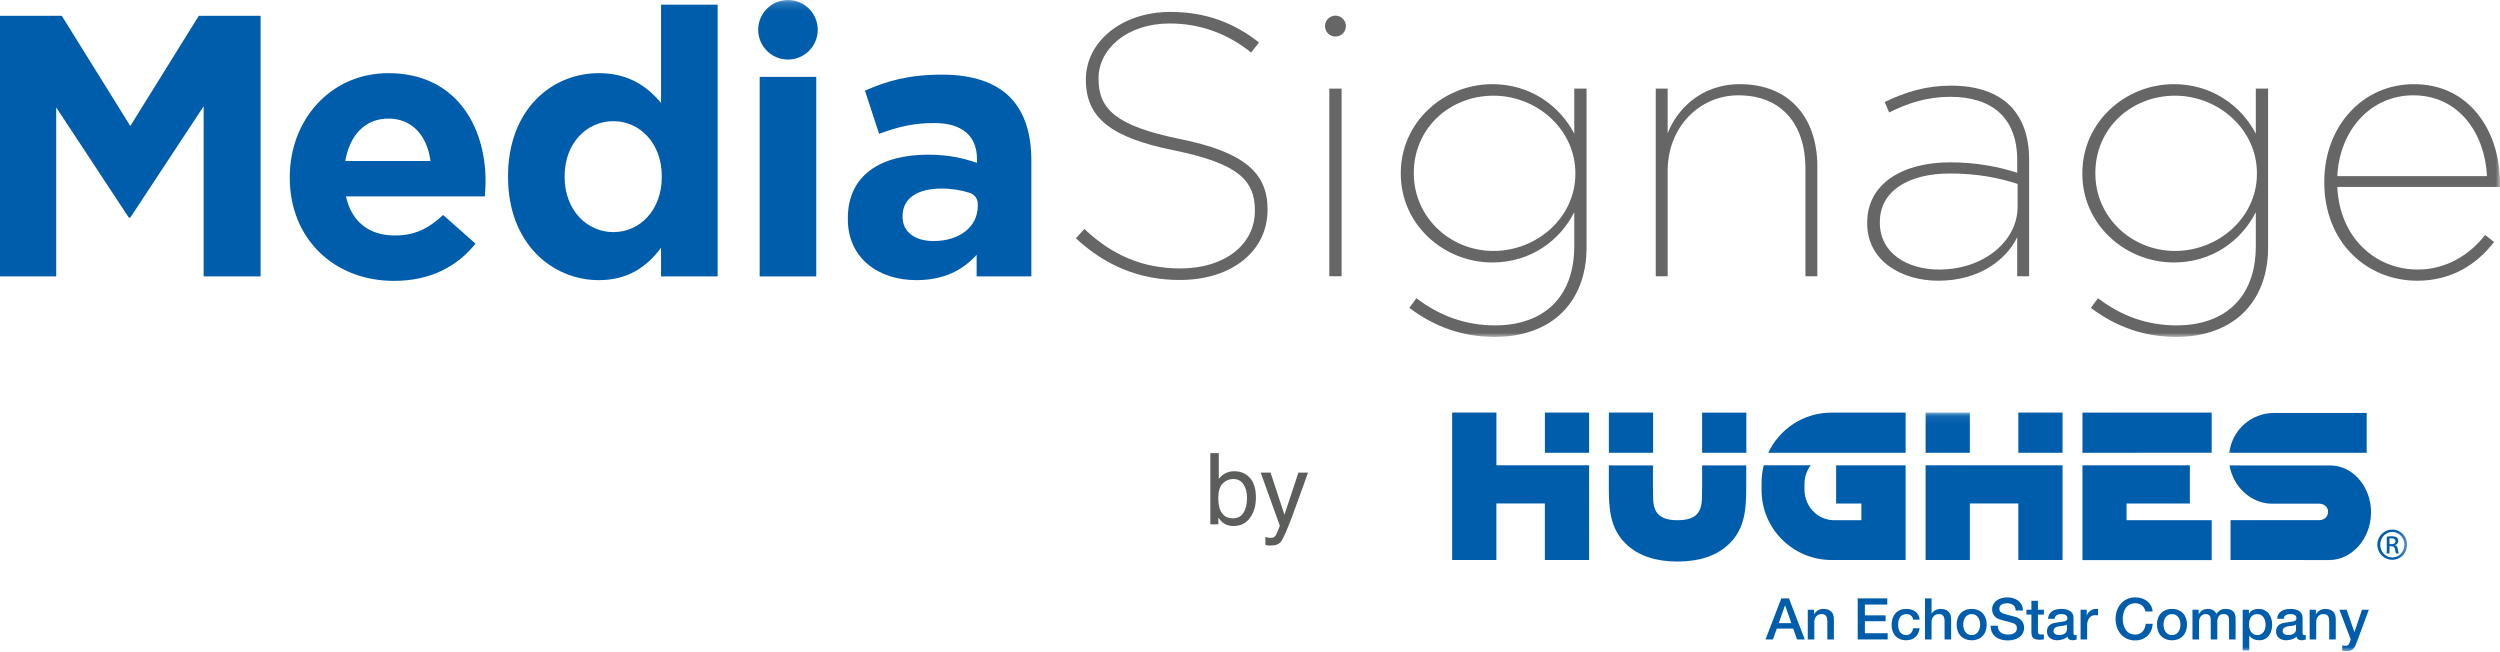 <svg xmlns="http://www.w3.org/2000/svg" xmlns:xlink="http://www.w3.org/1999/xlink" width="303px" height="79px"
	viewBox="0 0 303 79" version="1.1">
	<defs>
		<polygon id="path-1" points="1 0.5 1.5 0.5 1.5 1 1 1"></polygon>
		<polygon id="path-3" points="1 29 116.747 29 116.747 0.069 1 0.069"></polygon>
		<polygon id="path-5" points="0 41 303 41 303 0.164 0 0.164"></polygon>
	</defs>
	<g id="Login" stroke="none" stroke-width="1" fill="none" fill-rule="evenodd">
		<g id="MS---Login" transform="translate(-569, -95)">
			<g id="Group-8" transform="translate(569, 94)">
				<path
					d="M146.691,55.916 L147.717,55.916 L147.717,59.039 C147.947,58.738 148.223,58.508 148.543,58.35 C148.863,58.192 149.211,58.113 149.586,58.113 C150.367,58.113 151.001,58.381 151.487,58.919 C151.974,59.456 152.217,60.248 152.217,61.295 C152.217,62.287 151.977,63.111 151.496,63.767 C151.016,64.423 150.35,64.752 149.498,64.752 C149.021,64.752 148.619,64.636 148.291,64.406 C148.096,64.269 147.887,64.05 147.664,63.75 L147.664,64.552 L146.691,64.552 L146.691,55.916 Z M149.434,63.82 C150.004,63.82 150.431,63.593 150.714,63.14 C150.997,62.687 151.139,62.089 151.139,61.347 C151.139,60.687 150.997,60.14 150.714,59.707 C150.431,59.273 150.014,59.056 149.463,59.056 C148.982,59.056 148.562,59.234 148.2,59.589 C147.839,59.945 147.658,60.531 147.658,61.347 C147.658,61.937 147.732,62.416 147.881,62.783 C148.158,63.474 148.676,63.82 149.434,63.82 Z M157.367,58.277 L158.533,58.277 C158.385,58.679 158.055,59.597 157.543,61.031 C157.16,62.109 156.84,62.988 156.582,63.668 C155.973,65.269 155.543,66.246 155.293,66.597 C155.043,66.949 154.613,67.125 154.004,67.125 C153.855,67.125 153.741,67.119 153.661,67.107 C153.581,67.095 153.482,67.074 153.365,67.043 L153.365,66.082 C153.549,66.132 153.682,66.164 153.764,66.175 C153.846,66.187 153.918,66.193 153.98,66.193 C154.176,66.193 154.319,66.161 154.411,66.096 C154.503,66.032 154.58,65.953 154.643,65.859 C154.662,65.828 154.732,65.668 154.854,65.378 C154.975,65.089 155.062,64.875 155.117,64.734 L152.797,58.277 L153.992,58.277 L155.674,63.386 L157.367,58.277 Z"
					id="by" fill="#5C5E5C"></path>
				<g id="Group-43" transform="translate(175, 50)">
					<polygon id="Fill-1" fill="#005DAC"
						points="12.241 5.877 17.598 5.877 17.598 1.005 12.241 1.005"></polygon>
					<polygon id="Fill-2" fill="#005DAC"
						points="1 1.002 1 18.871 6.361 18.871 6.361 12.019 12.236 12.019 12.236 18.871 17.598 18.871 17.598 7.393 6.363 7.393 6.363 1.002">
					</polygon>
					<polygon id="Fill-3" fill="#005DAC"
						points="69.623 5.877 74.981 5.877 74.981 1.005 69.623 1.005"></polygon>
					<polygon id="Fill-4" fill="#005DAC"
						points="77.394 1.005 77.394 5.877 93.055 5.873 93.055 1.005"></polygon>
					<polygon id="Fill-5" fill="#005DAC"
						points="82.738 12.026 90.411 12.026 90.411 7.396 77.394 7.396 77.394 18.885 93.056 18.885 93.056 14.047 82.738 14.047">
					</polygon>
					<polygon id="Fill-6" fill="#005DAC"
						points="31.296 5.877 36.657 5.877 36.657 1.011 31.296 1.011"></polygon>
					<polygon id="Fill-7" fill="#005DAC"
						points="19.995 5.877 25.353 5.877 25.353 1.001 19.995 1.001"></polygon>
					<g id="Group-42" transform="translate(0, 0.931)">
						<path
							d="M112.01,10.044 C111.283,7.994 109.564,6.535 107.521,6.484 L95.22,6.479 C95.641,8.992 97.7,10.995 100.182,11.116 L106.134,11.117 C106.703,11.137 107.166,11.533 107.166,12.101 C107.166,12.681 106.697,13.111 106.106,13.111 L95.342,13.111 L95.342,17.939 L107.289,17.947 C110.096,17.947 112.371,15.303 112.371,12.149 C112.371,11.405 112.245,10.697 112.01,10.044 Z"
							id="Fill-8" fill="#005DAC"></path>
						<path
							d="M111.842,0.12 L100.609,0.12 C97.808,0.12 95.507,2.229 95.192,4.946 L111.842,4.946 L111.842,0.12 Z"
							id="Fill-10" fill="#005DAC"></path>
						<g id="Group-14" transform="translate(0, 28)">
							<mask id="mask-2" fill="white">
								<use xlink:href="#path-1"></use>
							</mask>
							<g id="Clip-13"></g>
							<path d="" id="Fill-12" fill="#005DAC" mask="url(#mask-2)"></path>
						</g>
						<path
							d="M31.298,6.477 L31.298,8.856 C31.217,10.838 31.754,13.116 28.317,13.122 C24.878,13.116 25.415,10.838 25.337,8.856 L25.337,6.477 L19.991,6.477 L19.991,9.092 C19.991,11.596 20.094,14.075 22.032,15.957 C23.643,17.546 25.888,18.123 28.317,18.128 L28.319,18.128 C30.744,18.123 32.989,17.546 34.6,15.957 C36.538,14.075 36.643,11.596 36.643,9.092 L36.643,6.477 L31.298,6.477 Z"
							id="Fill-15" fill="#005DAC"></path>
						<path
							d="M55.96,4.946 L55.96,0.08 L46.952,0.08 C43.573,0.08 40.665,2.075 39.31,4.946 L55.96,4.946 Z"
							id="Fill-17" fill="#005DAC"></path>
						<path
							d="M47.538,11.095 L50.597,11.095 L50.597,13.121 L47.324,13.121 C45.251,13.121 43.701,11.407 43.701,9.386 L43.701,8.741 C43.701,7.877 43.982,7.086 44.463,6.46 L38.765,6.46 C38.595,7.132 38.502,7.832 38.502,8.557 L38.502,9.479 C38.502,14.143 42.287,17.924 46.952,17.94 L55.96,17.94 L55.96,6.469 L47.538,6.469 L47.538,11.095 Z"
							id="Fill-19" fill="#005DAC"></path>
						<mask id="mask-4" fill="white">
							<use xlink:href="#path-3"></use>
						</mask>
						<g id="Clip-22"></g>
						<polygon id="Fill-21" fill="#005DAC" mask="url(#mask-4)"
							points="58.384 4.946 63.746 4.946 63.746 0.072 58.384 0.072"></polygon>
						<polygon id="Fill-23" fill="#005DAC" mask="url(#mask-4)"
							points="63.746 6.462 63.746 6.46 58.384 6.46 58.384 17.94 63.746 17.94 63.746 11.088 69.621 11.088 69.621 17.94 74.981 17.94 74.981 6.462">
						</polygon>
						<path
							d="M114.604,16.018 L114.84,16.018 C115.108,16.018 115.333,15.918 115.333,15.667 C115.333,15.49 115.205,15.311 114.84,15.311 C114.733,15.311 114.66,15.32 114.604,15.326 L114.604,16.018 Z M114.604,17.145 L114.279,17.145 L114.279,15.108 C114.449,15.085 114.613,15.061 114.855,15.061 C115.164,15.061 115.367,15.124 115.489,15.214 C115.609,15.303 115.675,15.442 115.675,15.634 C115.675,15.904 115.496,16.066 115.278,16.131 L115.278,16.146 C115.458,16.179 115.578,16.341 115.618,16.639 C115.666,16.958 115.715,17.08 115.75,17.145 L115.406,17.145 C115.359,17.08 115.309,16.894 115.269,16.624 C115.222,16.368 115.091,16.27 114.831,16.27 L114.604,16.27 L114.604,17.145 Z M114.944,14.54 C114.14,14.54 113.484,15.231 113.484,16.081 C113.484,16.953 114.14,17.633 114.953,17.633 C115.762,17.64 116.415,16.953 116.415,16.09 C116.415,15.231 115.762,14.54 114.953,14.54 L114.944,14.54 Z M114.953,14.254 C115.949,14.254 116.747,15.067 116.747,16.081 C116.747,17.114 115.949,17.915 114.944,17.915 C113.946,17.915 113.133,17.114 113.133,16.081 C113.133,15.067 113.946,14.254 114.944,14.254 L114.953,14.254 Z"
							id="Fill-24" fill="#005DAC" mask="url(#mask-4)"></path>
						<path
							d="M40.587,25.59 L42.106,25.59 L41.361,23.449 L41.34,23.449 L40.587,25.59 Z M40.894,22.591 L41.821,22.591 L43.737,27.569 L42.803,27.569 L42.337,26.252 L40.35,26.252 L39.883,27.569 L38.983,27.569 L40.894,22.591 Z"
							id="Fill-25" fill="#005DAC" mask="url(#mask-4)"></path>
						<path
							d="M44.101,23.965 L44.854,23.965 L44.854,24.494 L44.869,24.509 C44.988,24.309 45.147,24.152 45.341,24.038 C45.538,23.925 45.754,23.867 45.992,23.867 C46.386,23.867 46.697,23.97 46.924,24.175 C47.152,24.379 47.267,24.686 47.267,25.095 L47.267,27.569 L46.472,27.569 L46.472,25.303 C46.462,25.02 46.402,24.815 46.29,24.687 C46.179,24.559 46.004,24.494 45.768,24.494 C45.633,24.494 45.512,24.52 45.405,24.568 C45.298,24.617 45.207,24.684 45.133,24.77 C45.058,24.857 45,24.958 44.959,25.073 C44.916,25.19 44.896,25.313 44.896,25.444 L44.896,27.569 L44.101,27.569 L44.101,23.965 Z"
							id="Fill-26" fill="#005DAC" mask="url(#mask-4)"></path>
						<polygon id="Fill-27" fill="#005DAC" mask="url(#mask-4)"
							points="50.153 22.591 53.738 22.591 53.738 23.344 51.024 23.344 51.024 24.649 53.535 24.649 53.535 25.36 51.024 25.36 51.024 26.817 53.787 26.817 53.787 27.57 50.153 27.57">
						</polygon>
						<path
							d="M56.868,25.171 C56.836,24.948 56.747,24.779 56.6,24.665 C56.454,24.552 56.269,24.494 56.045,24.494 C55.943,24.494 55.835,24.512 55.719,24.547 C55.602,24.582 55.495,24.648 55.396,24.742 C55.3,24.837 55.219,24.971 55.153,25.14 C55.088,25.31 55.056,25.531 55.056,25.806 C55.056,25.954 55.073,26.104 55.107,26.252 C55.142,26.401 55.198,26.533 55.275,26.65 C55.352,26.766 55.451,26.859 55.572,26.932 C55.693,27.004 55.84,27.04 56.012,27.04 C56.244,27.04 56.434,26.968 56.586,26.823 C56.737,26.68 56.831,26.478 56.868,26.217 L57.662,26.217 C57.59,26.687 57.411,27.046 57.129,27.294 C56.848,27.543 56.476,27.668 56.012,27.668 C55.726,27.668 55.478,27.62 55.262,27.525 C55.045,27.429 54.862,27.299 54.714,27.134 C54.565,26.969 54.453,26.773 54.376,26.544 C54.298,26.317 54.26,26.07 54.26,25.806 C54.26,25.536 54.298,25.282 54.371,25.045 C54.446,24.809 54.557,24.603 54.707,24.429 C54.855,24.254 55.04,24.117 55.262,24.018 C55.481,23.917 55.741,23.867 56.038,23.867 C56.247,23.867 56.446,23.894 56.636,23.947 C56.823,24.001 56.99,24.081 57.137,24.188 C57.283,24.295 57.403,24.43 57.495,24.593 C57.59,24.756 57.645,24.948 57.662,25.171 L56.868,25.171 Z"
							id="Fill-28" fill="#005DAC" mask="url(#mask-4)"></path>
						<path
							d="M58.312,22.591 L59.106,22.591 L59.106,24.439 L59.121,24.439 C59.217,24.277 59.363,24.14 59.555,24.031 C59.748,23.922 59.964,23.867 60.2,23.867 C60.596,23.867 60.907,23.97 61.134,24.175 C61.362,24.379 61.477,24.686 61.477,25.095 L61.477,27.57 L60.682,27.57 L60.682,25.303 C60.673,25.02 60.613,24.815 60.501,24.687 C60.389,24.559 60.214,24.494 59.977,24.494 C59.843,24.494 59.722,24.52 59.616,24.568 C59.507,24.617 59.416,24.684 59.343,24.77 C59.268,24.857 59.211,24.958 59.168,25.073 C59.127,25.19 59.106,25.313 59.106,25.444 L59.106,27.57 L58.312,27.57 L58.312,22.591 Z"
							id="Fill-29" fill="#005DAC" mask="url(#mask-4)"></path>
						<path
							d="M63.965,27.041 C64.142,27.041 64.296,27.003 64.426,26.928 C64.556,26.854 64.662,26.756 64.747,26.636 C64.83,26.515 64.892,26.38 64.932,26.229 C64.972,26.076 64.99,25.922 64.99,25.765 C64.99,25.61 64.972,25.457 64.932,25.303 C64.892,25.151 64.83,25.015 64.747,24.895 C64.662,24.777 64.556,24.681 64.426,24.607 C64.296,24.532 64.142,24.494 63.965,24.494 C63.788,24.494 63.636,24.532 63.505,24.607 C63.375,24.681 63.268,24.777 63.185,24.895 C63.101,25.015 63.04,25.151 63,25.303 C62.961,25.457 62.942,25.61 62.942,25.765 C62.942,25.922 62.961,26.076 63,26.229 C63.04,26.38 63.101,26.515 63.185,26.636 C63.268,26.756 63.375,26.854 63.505,26.928 C63.636,27.003 63.788,27.041 63.965,27.041 M63.965,27.669 C63.677,27.669 63.421,27.62 63.194,27.524 C62.97,27.43 62.779,27.299 62.623,27.131 C62.467,26.963 62.349,26.765 62.268,26.53 C62.187,26.299 62.146,26.044 62.146,25.765 C62.146,25.489 62.187,25.236 62.268,25.005 C62.349,24.771 62.467,24.572 62.623,24.404 C62.779,24.236 62.97,24.105 63.194,24.011 C63.421,23.916 63.677,23.867 63.965,23.867 C64.253,23.867 64.511,23.916 64.736,24.011 C64.962,24.105 65.152,24.236 65.308,24.404 C65.464,24.572 65.583,24.771 65.664,25.005 C65.745,25.236 65.785,25.489 65.785,25.765 C65.785,26.044 65.745,26.299 65.664,26.53 C65.583,26.765 65.464,26.963 65.308,27.131 C65.152,27.299 64.962,27.43 64.736,27.524 C64.511,27.62 64.253,27.669 63.965,27.669"
							id="Fill-30" fill="#005DAC" mask="url(#mask-4)"></path>
						<path
							d="M67.132,25.911 C67.132,26.101 67.165,26.265 67.231,26.399 C67.293,26.534 67.385,26.644 67.501,26.73 C67.617,26.816 67.751,26.88 67.903,26.919 C68.053,26.958 68.216,26.978 68.394,26.978 C68.585,26.978 68.746,26.956 68.88,26.911 C69.016,26.867 69.126,26.81 69.209,26.741 C69.293,26.671 69.355,26.591 69.391,26.501 C69.428,26.41 69.445,26.317 69.445,26.225 C69.445,26.034 69.403,25.893 69.317,25.804 C69.231,25.713 69.138,25.648 69.035,25.611 C68.859,25.546 68.653,25.485 68.418,25.427 C68.183,25.369 67.894,25.293 67.549,25.2 C67.337,25.144 67.157,25.071 67.016,24.98 C66.874,24.89 66.761,24.788 66.68,24.677 C66.594,24.565 66.535,24.446 66.501,24.321 C66.466,24.196 66.448,24.067 66.448,23.938 C66.448,23.686 66.501,23.47 66.606,23.286 C66.71,23.102 66.847,22.95 67.019,22.829 C67.192,22.708 67.388,22.619 67.606,22.56 C67.823,22.503 68.044,22.473 68.269,22.473 C68.528,22.473 68.775,22.508 69.004,22.574 C69.234,22.641 69.436,22.743 69.611,22.878 C69.785,23.013 69.922,23.18 70.026,23.377 C70.127,23.574 70.178,23.804 70.178,24.063 L69.308,24.063 C69.284,23.743 69.174,23.516 68.98,23.383 C68.784,23.251 68.535,23.184 68.234,23.184 C68.132,23.184 68.026,23.195 67.919,23.216 C67.812,23.237 67.716,23.271 67.626,23.321 C67.538,23.369 67.466,23.435 67.406,23.519 C67.35,23.602 67.32,23.708 67.32,23.833 C67.32,24.01 67.374,24.148 67.484,24.249 C67.593,24.348 67.736,24.424 67.912,24.474 C67.93,24.479 68.004,24.499 68.132,24.534 C68.26,24.568 68.403,24.607 68.561,24.649 C68.719,24.691 68.873,24.731 69.025,24.77 C69.175,24.81 69.284,24.84 69.35,24.858 C69.511,24.909 69.653,24.979 69.775,25.067 C69.895,25.156 69.996,25.257 70.079,25.371 C70.159,25.485 70.221,25.606 70.258,25.737 C70.297,25.867 70.32,25.997 70.32,26.127 C70.32,26.406 70.261,26.644 70.147,26.842 C70.034,27.04 69.885,27.201 69.698,27.326 C69.511,27.452 69.299,27.544 69.062,27.601 C68.825,27.66 68.585,27.689 68.338,27.689 C68.055,27.689 67.787,27.654 67.535,27.585 C67.285,27.515 67.067,27.408 66.882,27.265 C66.695,27.12 66.546,26.935 66.434,26.709 C66.322,26.484 66.266,26.218 66.26,25.911 L67.132,25.911 Z"
							id="Fill-31" fill="#005DAC" mask="url(#mask-4)"></path>
						<path
							d="M70.604,23.965 L71.204,23.965 L71.204,22.884 L71.999,22.884 L71.999,23.965 L72.716,23.965 L72.716,24.558 L71.999,24.558 L71.999,26.483 C71.999,26.566 72.001,26.638 72.009,26.698 C72.016,26.759 72.032,26.81 72.057,26.852 C72.083,26.893 72.121,26.925 72.171,26.945 C72.224,26.966 72.292,26.978 72.382,26.978 C72.438,26.978 72.494,26.976 72.549,26.974 C72.605,26.971 72.661,26.963 72.716,26.948 L72.716,27.563 C72.628,27.572 72.542,27.582 72.458,27.59 C72.375,27.6 72.289,27.605 72.201,27.605 C71.992,27.605 71.823,27.585 71.696,27.545 C71.567,27.506 71.466,27.448 71.395,27.371 C71.323,27.294 71.274,27.198 71.249,27.082 C71.223,26.966 71.208,26.833 71.204,26.685 L71.204,24.558 L70.604,24.558 L70.604,23.965 Z"
							id="Fill-32" fill="#005DAC" mask="url(#mask-4)"></path>
						<path
							d="M75.512,25.764 C75.391,25.843 75.243,25.891 75.067,25.907 C74.89,25.924 74.713,25.948 74.536,25.98 C74.451,25.994 74.37,26.014 74.292,26.039 C74.213,26.066 74.143,26.1 74.082,26.144 C74.022,26.188 73.974,26.246 73.941,26.319 C73.906,26.39 73.888,26.478 73.888,26.579 C73.888,26.668 73.913,26.743 73.964,26.803 C74.015,26.864 74.077,26.91 74.149,26.946 C74.221,26.981 74.3,27.005 74.386,27.019 C74.472,27.034 74.55,27.04 74.62,27.04 C74.708,27.04 74.804,27.029 74.906,27.005 C75.007,26.982 75.105,26.943 75.196,26.887 C75.286,26.831 75.361,26.76 75.421,26.674 C75.482,26.588 75.512,26.483 75.512,26.357 L75.512,25.764 Z M76.307,26.769 C76.307,26.866 76.32,26.936 76.345,26.978 C76.37,27.019 76.421,27.04 76.496,27.04 L76.578,27.04 C76.613,27.04 76.649,27.035 76.691,27.027 L76.691,27.577 C76.663,27.586 76.626,27.597 76.582,27.609 C76.539,27.62 76.493,27.63 76.447,27.64 C76.401,27.649 76.355,27.656 76.307,27.66 C76.26,27.665 76.221,27.668 76.189,27.668 C76.027,27.668 75.891,27.635 75.784,27.57 C75.678,27.504 75.608,27.391 75.575,27.229 C75.416,27.382 75.222,27.493 74.993,27.563 C74.762,27.633 74.541,27.668 74.327,27.668 C74.163,27.668 74.009,27.646 73.86,27.601 C73.711,27.557 73.579,27.492 73.466,27.406 C73.352,27.32 73.261,27.211 73.194,27.078 C73.127,26.946 73.094,26.791 73.094,26.615 C73.094,26.392 73.133,26.21 73.214,26.071 C73.296,25.932 73.403,25.823 73.536,25.743 C73.668,25.664 73.817,25.607 73.982,25.573 C74.146,25.537 74.313,25.51 74.481,25.493 C74.623,25.464 74.762,25.445 74.891,25.433 C75.022,25.421 75.136,25.402 75.237,25.373 C75.337,25.346 75.415,25.303 75.474,25.244 C75.533,25.187 75.562,25.1 75.562,24.984 C75.562,24.881 75.536,24.797 75.489,24.732 C75.439,24.667 75.378,24.618 75.307,24.582 C75.235,24.547 75.154,24.524 75.067,24.512 C74.977,24.501 74.895,24.494 74.815,24.494 C74.592,24.494 74.408,24.541 74.264,24.635 C74.12,24.728 74.039,24.871 74.02,25.067 L73.226,25.067 C73.239,24.834 73.296,24.641 73.393,24.489 C73.49,24.334 73.615,24.211 73.765,24.118 C73.916,24.026 74.087,23.96 74.279,23.923 C74.469,23.886 74.663,23.868 74.865,23.868 C75.041,23.868 75.214,23.886 75.386,23.923 C75.558,23.96 75.713,24.021 75.851,24.105 C75.989,24.188 76.098,24.296 76.183,24.429 C76.265,24.562 76.307,24.723 76.307,24.913 L76.307,26.769 Z"
							id="Fill-33" fill="#005DAC" mask="url(#mask-4)"></path>
						<path
							d="M77.165,23.965 L77.912,23.965 L77.912,24.662 L77.925,24.662 C77.949,24.565 77.995,24.469 78.061,24.377 C78.129,24.283 78.21,24.198 78.306,24.122 C78.401,24.045 78.506,23.984 78.622,23.938 C78.738,23.89 78.858,23.867 78.978,23.867 C79.071,23.867 79.135,23.869 79.17,23.874 C79.205,23.879 79.241,23.884 79.278,23.888 L79.278,24.655 C79.223,24.646 79.165,24.638 79.108,24.631 C79.049,24.624 78.993,24.62 78.936,24.62 C78.803,24.62 78.675,24.648 78.557,24.7 C78.437,24.754 78.334,24.833 78.247,24.938 C78.157,25.042 78.089,25.171 78.038,25.324 C77.985,25.478 77.96,25.654 77.96,25.855 L77.96,27.569 L77.165,27.569 L77.165,23.965 Z"
							id="Fill-34" fill="#005DAC" mask="url(#mask-4)"></path>
						<path
							d="M85.031,24.175 C84.993,24.03 84.941,23.898 84.877,23.777 C84.811,23.656 84.728,23.551 84.627,23.463 C84.524,23.374 84.403,23.306 84.266,23.257 C84.13,23.209 83.97,23.184 83.789,23.184 C83.524,23.184 83.296,23.238 83.102,23.344 C82.91,23.451 82.753,23.594 82.632,23.774 C82.51,23.952 82.422,24.155 82.364,24.383 C82.304,24.611 82.276,24.843 82.276,25.08 C82.276,25.318 82.304,25.55 82.364,25.778 C82.422,26.005 82.51,26.209 82.632,26.388 C82.753,26.567 82.91,26.71 83.102,26.817 C83.296,26.923 83.524,26.978 83.789,26.978 C83.984,26.978 84.157,26.944 84.304,26.876 C84.454,26.809 84.582,26.716 84.688,26.597 C84.795,26.479 84.88,26.341 84.94,26.182 C85.001,26.025 85.04,25.855 85.058,25.673 L85.91,25.673 C85.89,25.971 85.827,26.242 85.717,26.488 C85.607,26.736 85.461,26.948 85.274,27.127 C85.088,27.306 84.87,27.445 84.618,27.542 C84.369,27.64 84.092,27.689 83.789,27.689 C83.418,27.689 83.084,27.62 82.789,27.484 C82.493,27.346 82.243,27.158 82.039,26.921 C81.835,26.685 81.677,26.407 81.568,26.092 C81.46,25.776 81.405,25.439 81.405,25.08 C81.405,24.728 81.46,24.393 81.568,24.076 C81.677,23.761 81.835,23.484 82.039,23.247 C82.243,23.01 82.493,22.821 82.789,22.682 C83.084,22.542 83.418,22.472 83.789,22.472 C84.067,22.472 84.33,22.512 84.577,22.588 C84.824,22.664 85.04,22.776 85.229,22.922 C85.418,23.069 85.569,23.247 85.685,23.455 C85.802,23.665 85.875,23.904 85.902,24.175 L85.031,24.175 Z"
							id="Fill-35" fill="#005DAC" mask="url(#mask-4)"></path>
						<path
							d="M88.246,27.041 C88.423,27.041 88.575,27.003 88.706,26.928 C88.836,26.854 88.943,26.756 89.025,26.636 C89.11,26.515 89.171,26.38 89.211,26.229 C89.25,26.076 89.271,25.922 89.271,25.765 C89.271,25.61 89.25,25.457 89.211,25.303 C89.171,25.151 89.11,25.015 89.025,24.895 C88.943,24.777 88.836,24.681 88.706,24.607 C88.575,24.532 88.423,24.494 88.246,24.494 C88.068,24.494 87.914,24.532 87.785,24.607 C87.655,24.681 87.549,24.777 87.464,24.895 C87.381,25.015 87.319,25.151 87.279,25.303 C87.239,25.457 87.221,25.61 87.221,25.765 C87.221,25.922 87.239,26.076 87.279,26.229 C87.319,26.38 87.381,26.515 87.464,26.636 C87.549,26.756 87.655,26.854 87.785,26.928 C87.914,27.003 88.068,27.041 88.246,27.041 M88.246,27.669 C87.957,27.669 87.699,27.62 87.475,27.524 C87.249,27.43 87.059,27.299 86.903,27.131 C86.747,26.963 86.628,26.765 86.547,26.53 C86.466,26.299 86.426,26.044 86.426,25.765 C86.426,25.489 86.466,25.236 86.547,25.005 C86.628,24.771 86.747,24.572 86.903,24.404 C87.059,24.236 87.249,24.105 87.475,24.011 C87.699,23.916 87.957,23.867 88.246,23.867 C88.534,23.867 88.79,23.916 89.017,24.011 C89.241,24.105 89.432,24.236 89.588,24.404 C89.744,24.572 89.861,24.771 89.943,25.005 C90.024,25.236 90.065,25.489 90.065,25.765 C90.065,26.044 90.024,26.299 89.943,26.53 C89.861,26.765 89.744,26.963 89.588,27.131 C89.432,27.299 89.241,27.43 89.017,27.524 C88.79,27.62 88.534,27.669 88.246,27.669"
							id="Fill-36" fill="#005DAC" mask="url(#mask-4)"></path>
						<path
							d="M90.727,23.965 L91.48,23.965 L91.48,24.467 L91.501,24.467 C91.562,24.379 91.626,24.297 91.696,24.223 C91.765,24.149 91.843,24.086 91.929,24.034 C92.015,23.984 92.114,23.943 92.226,23.912 C92.337,23.882 92.466,23.867 92.61,23.867 C92.828,23.867 93.032,23.916 93.219,24.014 C93.407,24.111 93.54,24.263 93.621,24.467 C93.755,24.281 93.911,24.135 94.087,24.027 C94.263,23.92 94.485,23.867 94.749,23.867 C95.131,23.867 95.427,23.96 95.639,24.147 C95.851,24.332 95.956,24.644 95.956,25.08 L95.956,27.569 L95.162,27.569 L95.162,25.464 C95.162,25.32 95.157,25.189 95.147,25.07 C95.138,24.951 95.111,24.85 95.068,24.764 C95.023,24.678 94.956,24.611 94.869,24.565 C94.78,24.519 94.661,24.494 94.505,24.494 C94.237,24.494 94.04,24.579 93.919,24.746 C93.799,24.913 93.738,25.151 93.738,25.457 L93.738,27.569 L92.944,27.569 L92.944,25.255 C92.944,25.004 92.899,24.815 92.808,24.687 C92.717,24.559 92.55,24.494 92.31,24.494 C92.206,24.494 92.108,24.516 92.014,24.558 C91.918,24.6 91.833,24.66 91.762,24.739 C91.691,24.818 91.631,24.915 91.587,25.031 C91.544,25.149 91.522,25.28 91.522,25.429 L91.522,27.569 L90.727,27.569 L90.727,23.965 Z"
							id="Fill-37" fill="#005DAC" mask="url(#mask-4)"></path>
						<path
							d="M99.59,25.771 C99.59,25.609 99.569,25.45 99.526,25.297 C99.486,25.144 99.422,25.007 99.338,24.889 C99.255,24.77 99.15,24.675 99.025,24.603 C98.9,24.532 98.755,24.495 98.591,24.495 C98.257,24.495 98.005,24.611 97.835,24.843 C97.666,25.076 97.581,25.385 97.581,25.771 C97.581,25.953 97.603,26.122 97.647,26.277 C97.692,26.432 97.757,26.566 97.847,26.678 C97.934,26.79 98.04,26.877 98.163,26.943 C98.285,27.008 98.43,27.041 98.591,27.041 C98.773,27.041 98.927,27.003 99.053,26.928 C99.177,26.854 99.281,26.758 99.362,26.639 C99.444,26.521 99.502,26.386 99.537,26.235 C99.572,26.083 99.59,25.929 99.59,25.771 Z M96.814,23.965 L97.569,23.965 L97.569,24.454 L97.581,24.454 C97.694,24.244 97.847,24.094 98.049,24.003 C98.248,23.913 98.465,23.868 98.697,23.868 C98.981,23.868 99.228,23.917 99.441,24.018 C99.65,24.118 99.826,24.254 99.966,24.429 C100.106,24.603 100.209,24.807 100.278,25.04 C100.35,25.272 100.385,25.52 100.385,25.786 C100.385,26.027 100.353,26.261 100.29,26.489 C100.227,26.717 100.132,26.918 100.004,27.092 C99.876,27.267 99.716,27.406 99.519,27.511 C99.323,27.616 99.094,27.668 98.829,27.668 C98.713,27.668 98.597,27.657 98.481,27.636 C98.364,27.616 98.252,27.583 98.145,27.535 C98.038,27.489 97.941,27.429 97.85,27.358 C97.758,27.286 97.684,27.201 97.624,27.103 L97.609,27.103 L97.609,28.902 L96.814,28.902 L96.814,23.965 Z"
							id="Fill-38" fill="#005DAC" mask="url(#mask-4)"></path>
						<path
							d="M103.277,25.764 C103.156,25.843 103.008,25.891 102.832,25.907 C102.655,25.924 102.478,25.948 102.301,25.98 C102.218,25.994 102.137,26.014 102.057,26.039 C101.978,26.066 101.91,26.1 101.849,26.144 C101.789,26.188 101.741,26.246 101.706,26.319 C101.671,26.39 101.653,26.478 101.653,26.579 C101.653,26.668 101.678,26.743 101.73,26.803 C101.781,26.864 101.842,26.91 101.915,26.946 C101.986,26.981 102.066,27.005 102.152,27.019 C102.238,27.034 102.316,27.04 102.385,27.04 C102.473,27.04 102.569,27.029 102.671,27.005 C102.774,26.982 102.87,26.943 102.961,26.887 C103.051,26.831 103.127,26.76 103.186,26.674 C103.247,26.588 103.277,26.483 103.277,26.357 L103.277,25.764 Z M104.073,26.769 C104.073,26.866 104.087,26.936 104.112,26.978 C104.137,27.019 104.186,27.04 104.261,27.04 L104.344,27.04 C104.378,27.04 104.414,27.035 104.456,27.027 L104.456,27.577 C104.428,27.586 104.392,27.597 104.349,27.609 C104.304,27.62 104.258,27.63 104.212,27.64 C104.166,27.649 104.12,27.656 104.073,27.66 C104.026,27.665 103.988,27.668 103.954,27.668 C103.792,27.668 103.656,27.635 103.549,27.57 C103.443,27.504 103.373,27.391 103.341,27.229 C103.181,27.382 102.989,27.493 102.758,27.563 C102.529,27.633 102.306,27.668 102.092,27.668 C101.93,27.668 101.774,27.646 101.625,27.601 C101.476,27.557 101.346,27.492 101.231,27.406 C101.117,27.32 101.028,27.211 100.959,27.078 C100.892,26.946 100.859,26.791 100.859,26.615 C100.859,26.392 100.898,26.21 100.98,26.071 C101.061,25.932 101.17,25.823 101.301,25.743 C101.433,25.664 101.582,25.607 101.747,25.573 C101.913,25.537 102.079,25.51 102.246,25.493 C102.39,25.464 102.527,25.445 102.658,25.433 C102.787,25.421 102.903,25.402 103.002,25.373 C103.102,25.346 103.181,25.303 103.239,25.244 C103.298,25.187 103.327,25.1 103.327,24.984 C103.327,24.881 103.302,24.797 103.254,24.732 C103.204,24.667 103.143,24.618 103.072,24.582 C103.001,24.547 102.921,24.524 102.832,24.512 C102.744,24.501 102.66,24.494 102.58,24.494 C102.357,24.494 102.173,24.541 102.029,24.635 C101.885,24.728 101.804,24.871 101.786,25.067 L100.991,25.067 C101.006,24.834 101.061,24.641 101.158,24.489 C101.256,24.334 101.38,24.211 101.531,24.118 C101.682,24.026 101.852,23.96 102.044,23.923 C102.234,23.886 102.43,23.868 102.63,23.868 C102.806,23.868 102.979,23.886 103.153,23.923 C103.325,23.96 103.479,24.021 103.617,24.105 C103.754,24.188 103.863,24.296 103.948,24.429 C104.03,24.562 104.073,24.723 104.073,24.913 L104.073,26.769 Z"
							id="Fill-39" fill="#005DAC" mask="url(#mask-4)"></path>
						<path
							d="M104.93,23.965 L105.683,23.965 L105.683,24.494 L105.698,24.509 C105.819,24.309 105.976,24.152 106.171,24.038 C106.366,23.925 106.582,23.867 106.82,23.867 C107.214,23.867 107.527,23.97 107.754,24.175 C107.982,24.379 108.095,24.686 108.095,25.095 L108.095,27.569 L107.3,27.569 L107.3,25.303 C107.291,25.02 107.231,24.815 107.119,24.687 C107.007,24.559 106.834,24.494 106.597,24.494 C106.461,24.494 106.34,24.52 106.234,24.568 C106.127,24.617 106.036,24.684 105.961,24.77 C105.888,24.857 105.829,24.958 105.788,25.073 C105.746,25.19 105.724,25.313 105.724,25.444 L105.724,27.569 L104.93,27.569 L104.93,23.965 Z"
							id="Fill-40" fill="#005DAC" mask="url(#mask-4)"></path>
						<path
							d="M108.535,23.965 L109.408,23.965 L110.348,26.656 L110.363,26.656 L111.275,23.965 L112.104,23.965 L110.697,27.765 C110.632,27.928 110.57,28.083 110.506,28.233 C110.444,28.381 110.369,28.513 110.278,28.626 C110.189,28.74 110.076,28.831 109.942,28.899 C109.808,28.965 109.637,29 109.429,29 C109.242,29 109.058,28.986 108.878,28.957 L108.878,28.288 C108.942,28.298 109.005,28.308 109.065,28.319 C109.126,28.331 109.187,28.336 109.253,28.336 C109.347,28.336 109.424,28.325 109.484,28.302 C109.545,28.278 109.594,28.245 109.634,28.201 C109.674,28.156 109.707,28.104 109.734,28.044 C109.763,27.984 109.788,27.913 109.812,27.835 L109.902,27.556 L108.535,23.965 Z"
							id="Fill-41" fill="#005DAC" mask="url(#mask-4)"></path>
					</g>
				</g>
				<g id="Group-19">
					<polygon id="Fill-1" fill="#005DAC"
						points="24.094 2.917 15.792 16.272 7.49 2.917 -0 2.917 -0 34.502 6.813 34.502 6.813 14.018 15.611 27.373 15.792 27.373 24.681 13.881 24.681 34.502 31.584 34.502 31.584 2.917">
					</polygon>
					<g id="Group-18" transform="translate(0, 0.836)">
						<path
							d="M52.175,19.679 C51.768,16.611 49.963,14.535 47.075,14.535 C44.234,14.535 42.383,16.566 41.842,19.679 L52.175,19.679 Z M35.119,21.708 L35.119,21.619 C35.119,14.715 40.037,9.031 47.075,9.031 C55.153,9.031 58.852,15.302 58.852,22.16 C58.852,22.702 58.808,23.333 58.762,23.965 L41.932,23.965 C42.609,27.078 44.775,28.703 47.843,28.703 C50.144,28.703 51.813,27.981 53.708,26.221 L57.634,29.696 C55.378,32.492 52.129,34.207 47.753,34.207 C40.487,34.207 35.119,29.109 35.119,21.708 Z"
							id="Fill-2" fill="#005DAC"></path>
						<path
							d="M80.208,21.619 L80.208,21.528 C80.208,17.513 77.546,14.85 74.343,14.85 C71.14,14.85 68.433,17.468 68.433,21.528 L68.433,21.619 C68.433,25.634 71.14,28.296 74.343,28.296 C77.546,28.296 80.208,25.634 80.208,21.619 M61.573,21.619 L61.573,21.528 C61.573,13.452 66.853,9.03 72.583,9.03 C76.237,9.03 78.494,10.699 80.118,12.64 L80.118,0.727 L86.977,0.727 L86.977,33.666 L80.118,33.666 L80.118,30.191 C78.449,32.447 76.147,34.117 72.583,34.117 C66.943,34.117 61.573,29.695 61.573,21.619"
							id="Fill-4" fill="#005DAC"></path>
						<mask id="mask-6" fill="white">
							<use xlink:href="#path-5"></use>
						</mask>
						<g id="Clip-7"></g>
						<polygon id="Fill-6" fill="#005DAC" mask="url(#mask-6)"
							points="92.072 33.666 98.93 33.666 98.93 9.481 92.072 9.481"></polygon>
						<path
							d="M118.503,25.138 L118.503,24.863 C118.503,24.266 118.123,23.736 117.556,23.549 C116.553,23.22 115.378,23.017 114.127,23.017 C111.194,23.017 109.39,24.191 109.39,26.357 L109.39,26.447 C109.39,28.296 110.923,29.379 113.135,29.379 C116.338,29.379 118.503,27.62 118.503,25.138 M102.757,26.717 L102.757,26.627 C102.757,21.348 106.773,18.911 112.502,18.911 C114.94,18.911 116.698,19.318 118.414,19.904 L118.414,19.498 C118.414,16.656 116.653,15.076 113.225,15.076 C110.607,15.076 108.758,15.573 106.547,16.385 L104.832,11.151 C107.494,9.978 110.111,9.211 114.218,9.211 C117.962,9.211 120.669,10.203 122.385,11.918 C124.19,13.723 125.001,16.385 125.001,19.633 L125.001,33.666 L118.368,33.666 L118.368,31.049 C116.698,32.899 114.398,34.117 111.059,34.117 C106.502,34.117 102.757,31.5 102.757,26.717"
							id="Fill-8" fill="#005DAC" mask="url(#mask-6)"></path>
						<path
							d="M99.111,3.773 C99.111,5.766 97.495,7.382 95.502,7.382 C93.507,7.382 91.892,5.766 91.892,3.773 C91.892,1.78 93.507,0.164 95.502,0.164 C97.495,0.164 99.111,1.78 99.111,3.773"
							id="Fill-9" fill="#005DAC" mask="url(#mask-6)"></path>
						<path
							d="M130.39,29.044 L131.428,27.916 C134.767,31.074 138.466,32.698 143.07,32.698 C148.529,32.698 152.093,29.721 152.093,25.75 L152.093,25.659 C152.093,21.96 149.973,19.975 142.348,18.395 C134.631,16.861 131.609,14.424 131.609,9.867 L131.609,9.777 C131.609,5.265 135.895,1.61 141.851,1.61 C146.182,1.61 149.612,2.964 152.59,5.311 L151.642,6.528 C148.754,4.228 145.46,3.01 141.761,3.01 C136.573,3.01 133.143,6.122 133.143,9.642 L133.143,9.732 C133.143,13.387 135.264,15.417 142.934,16.996 C150.785,18.575 153.627,21.103 153.627,25.524 L153.627,25.614 C153.627,30.487 149.431,34.097 142.979,34.097 C138.061,34.097 133.955,32.337 130.39,29.044"
							id="Fill-10" fill="#666666" mask="url(#mask-6)"></path>
						<path
							d="M190.936,21.237 L190.936,21.147 C190.936,15.868 186.29,11.761 181.01,11.761 C175.686,11.761 171.355,15.732 171.355,21.102 L171.355,21.192 C171.355,26.471 175.731,30.578 181.01,30.578 C186.29,30.578 190.936,26.516 190.936,21.237 M170.813,37.48 L171.67,36.307 C174.513,38.473 177.671,39.601 181.19,39.601 C186.92,39.601 190.801,36.353 190.801,29.991 L190.801,25.885 C189.041,29.359 185.477,31.975 180.874,31.975 C174.964,31.975 169.775,27.374 169.775,21.237 L169.775,21.147 C169.775,14.966 174.964,10.364 180.874,10.364 C185.477,10.364 189.041,12.98 190.801,16.365 L190.801,10.905 L192.29,10.905 L192.29,30.171 C192.29,33.51 191.207,36.172 189.357,38.022 C187.417,39.963 184.53,41 181.19,41 C177.356,41 173.926,39.827 170.813,37.48"
							id="Fill-11" fill="#666666" mask="url(#mask-6)"></path>
						<path
							d="M200.678,10.905 L202.122,10.905 L202.122,16.319 C203.159,13.612 206.002,10.364 210.875,10.364 C216.876,10.364 220.261,14.424 220.261,20.336 L220.261,33.645 L218.817,33.645 L218.817,20.56 C218.817,15.282 215.974,11.717 210.695,11.717 C205.911,11.717 202.122,15.642 202.122,20.832 L202.122,33.645 L200.678,33.645 L200.678,10.905 Z"
							id="Fill-12" fill="#666666" mask="url(#mask-6)"></path>
						<path
							d="M244.532,25.253 L244.532,22.456 C242.321,21.733 239.704,21.192 236.32,21.192 C231.311,21.192 227.838,23.313 227.838,27.058 L227.838,27.149 C227.838,30.894 231.221,32.833 235.011,32.833 C240.516,32.833 244.532,29.315 244.532,25.253 M226.303,27.238 L226.303,27.149 C226.303,22.411 230.59,19.839 236.365,19.839 C239.523,19.839 242.276,20.381 244.486,21.103 L244.486,19.568 C244.486,14.424 241.419,11.898 236.365,11.898 C233.567,11.898 231.221,12.665 228.966,13.793 L228.424,12.529 C230.951,11.312 233.432,10.544 236.455,10.544 C239.568,10.544 242.006,11.357 243.675,13.026 C245.118,14.515 245.93,16.681 245.93,19.478 L245.93,33.646 L244.486,33.646 L244.486,28.908 C243.314,31.39 240.155,34.188 234.922,34.188 C230.545,34.188 226.303,31.841 226.303,27.238"
							id="Fill-13" fill="#666666" mask="url(#mask-6)"></path>
						<path
							d="M273.539,21.237 L273.539,21.147 C273.539,15.868 268.894,11.761 263.613,11.761 C258.289,11.761 253.958,15.732 253.958,21.102 L253.958,21.192 C253.958,26.471 258.334,30.578 263.613,30.578 C268.894,30.578 273.539,26.516 273.539,21.237 M253.416,37.48 L254.273,36.307 C257.115,38.473 260.274,39.601 263.793,39.601 C269.524,39.601 273.404,36.353 273.404,29.991 L273.404,25.885 C271.644,29.359 268.08,31.975 263.478,31.975 C257.567,31.975 252.379,27.374 252.379,21.237 L252.379,21.147 C252.379,14.966 257.567,10.364 263.478,10.364 C268.08,10.364 271.644,12.98 273.404,16.365 L273.404,10.905 L274.894,10.905 L274.894,30.171 C274.894,33.51 273.81,36.172 271.961,38.022 C270.019,39.963 267.132,41 263.793,41 C259.959,41 256.529,39.827 253.416,37.48"
							id="Fill-14" fill="#666666" mask="url(#mask-6)"></path>
						<path
							d="M301.421,21.508 C301.194,16.545 298.172,11.718 292.486,11.718 C287.343,11.718 283.553,15.914 283.282,21.508 L301.421,21.508 Z M281.703,22.276 L281.703,22.186 C281.703,15.507 286.305,10.364 292.576,10.364 C299.435,10.364 303,16.229 303,22.32 L303,22.817 L283.282,22.817 C283.553,28.999 287.929,32.833 293.028,32.833 C296.547,32.833 299.39,30.984 301.194,28.638 L302.277,29.495 C300.201,32.202 297.134,34.188 292.983,34.188 C286.847,34.188 281.703,29.54 281.703,22.276 Z"
							id="Fill-15" fill="#666666" mask="url(#mask-6)"></path>
						<polygon id="Fill-16" fill="#666666" mask="url(#mask-6)"
							points="161.113 33.645 162.602 33.645 162.602 10.905 161.113 10.905"></polygon>
						<path
							d="M163.124,3.327 C163.124,4.026 162.558,4.594 161.857,4.594 C161.157,4.594 160.591,4.026 160.591,3.327 C160.591,2.628 161.157,2.06 161.857,2.06 C162.558,2.06 163.124,2.628 163.124,3.327"
							id="Fill-17" fill="#666666" mask="url(#mask-6)"></path>
					</g>
				</g>
			</g>
		</g>
	</g>
</svg>